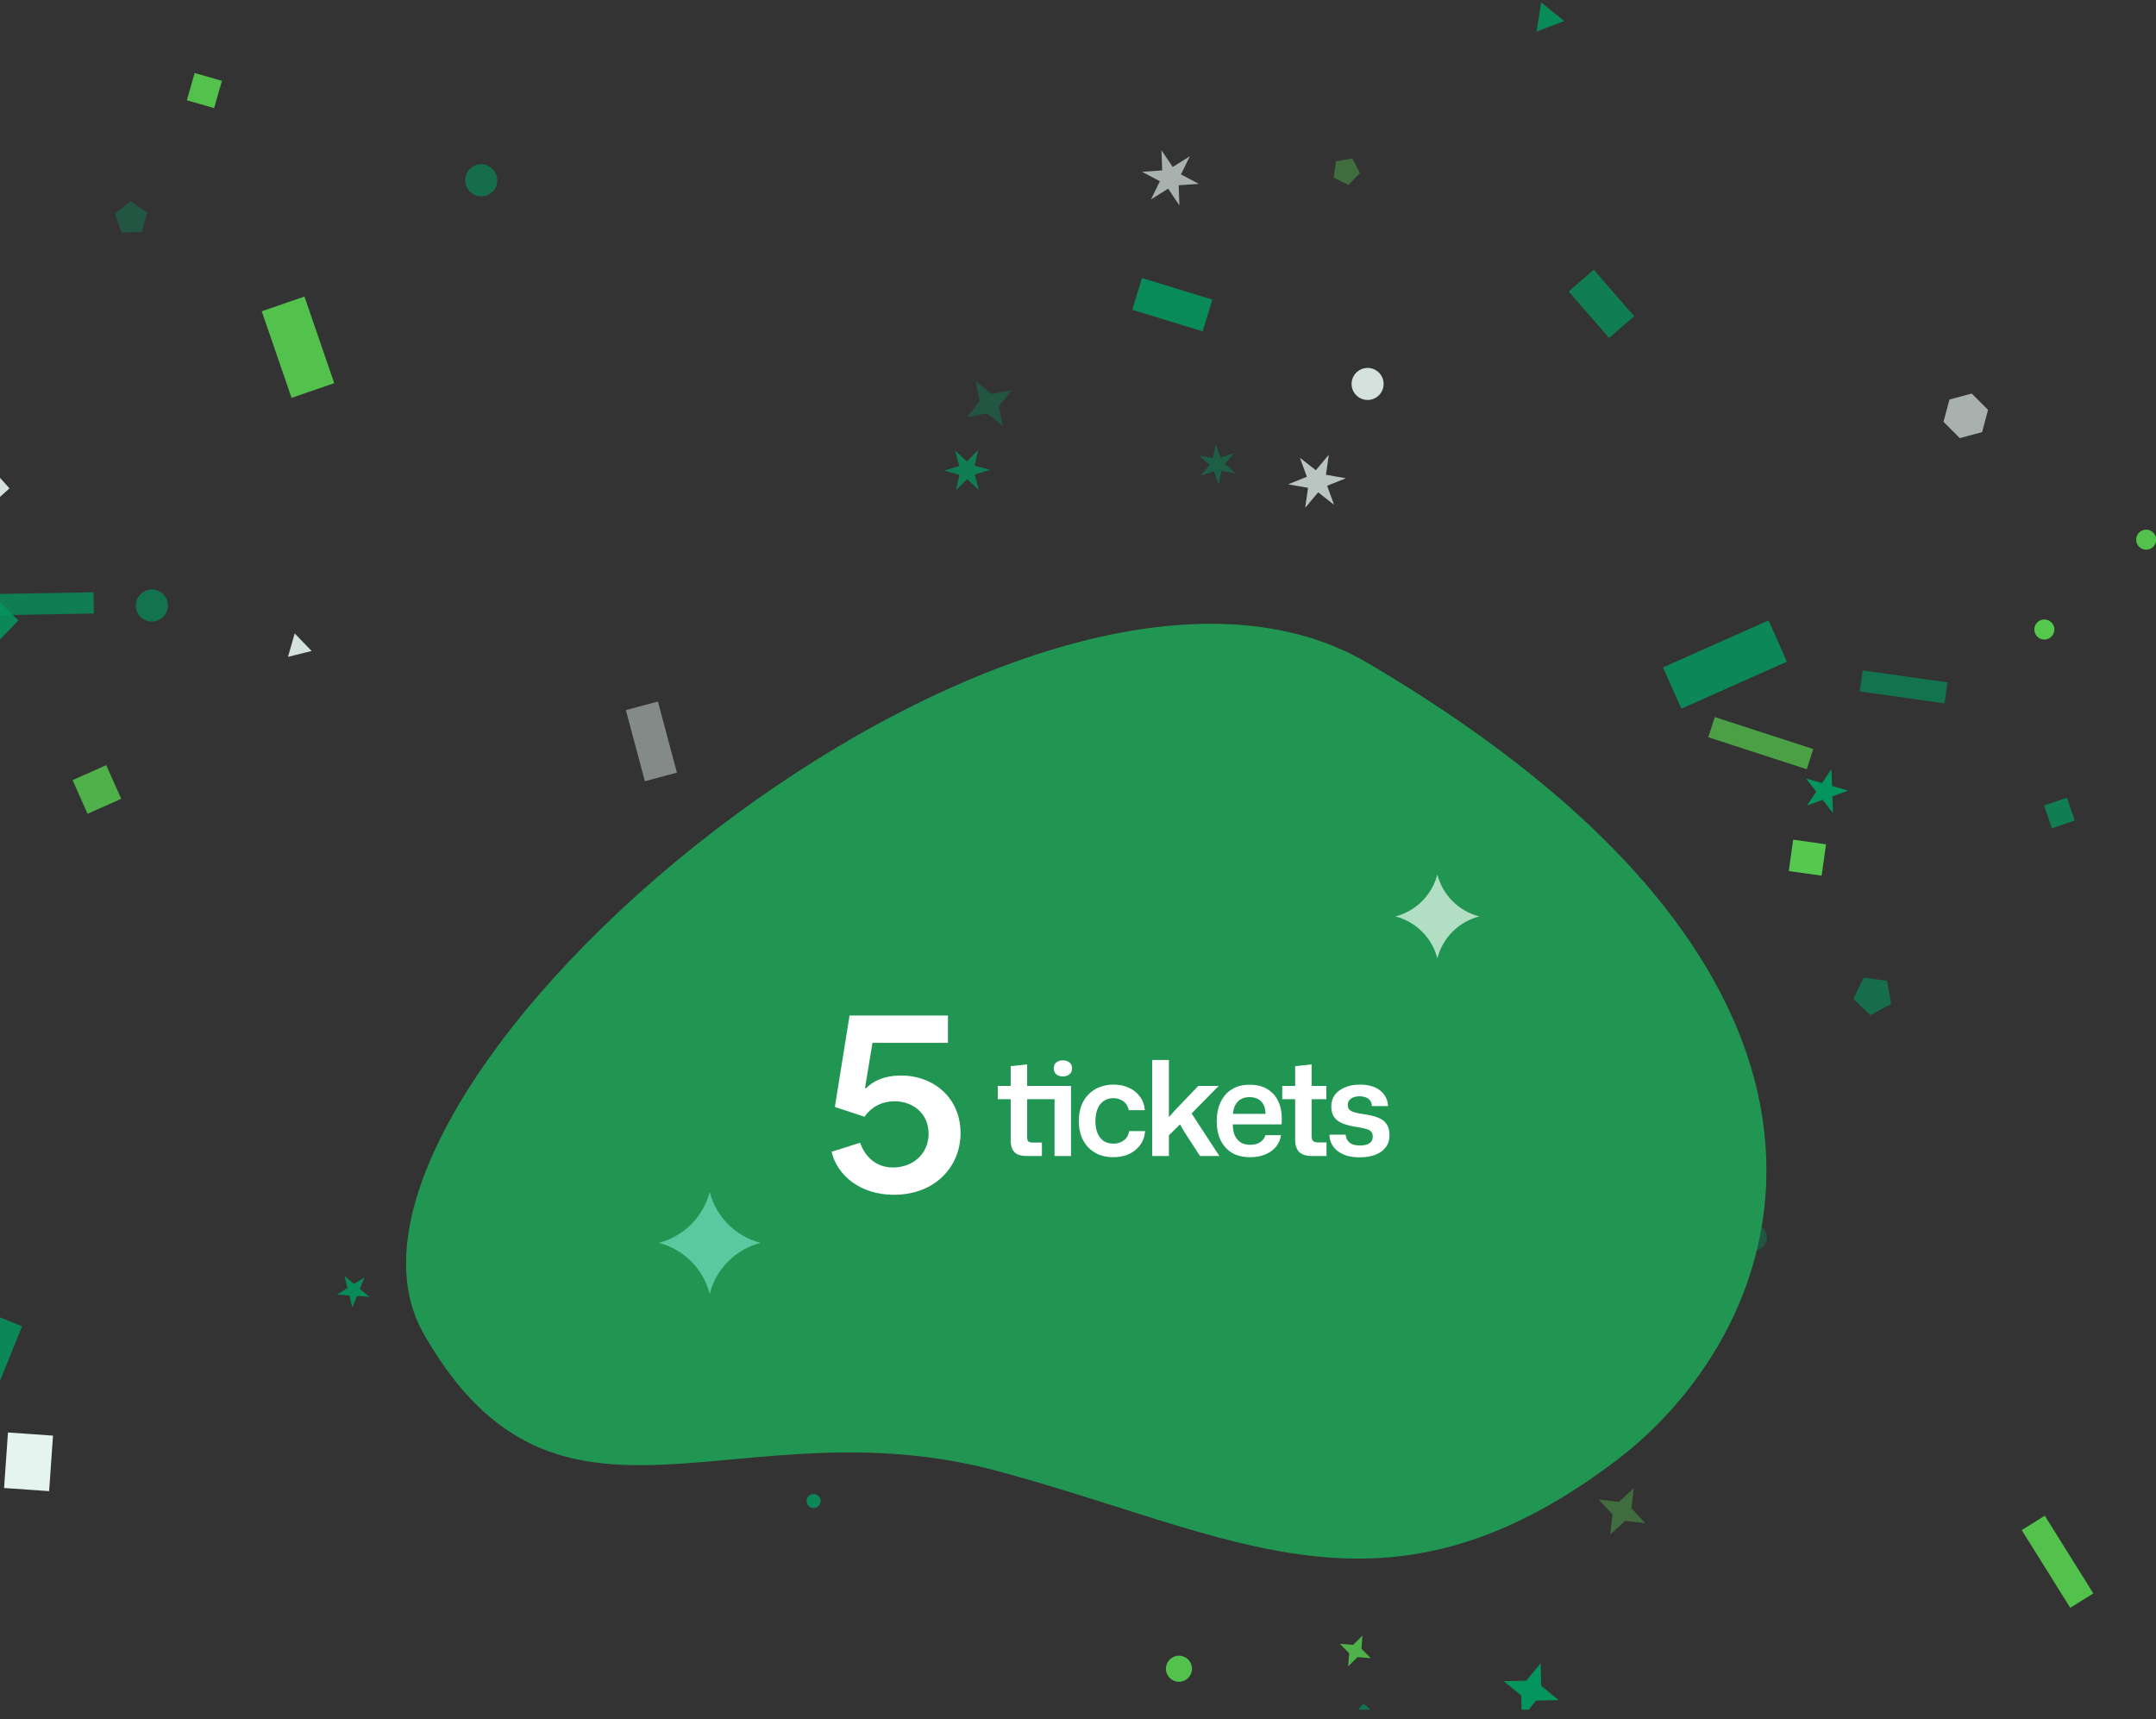 <svg width="360" height="287" viewBox="0 0 360 287" fill="none" xmlns="http://www.w3.org/2000/svg">
<rect x="0" y="0" width="360" height="287" fill="#333333" stroke="none"/>
<g clip-path="url(#clip0_3_5651)">
<rect x="190.682" y="46.425" width="12.29" height="5.54" transform="rotate(17 190.682 46.425)" fill="#04955E" fill-opacity="0.9"/>
<rect x="223.682" y="200.425" width="13.29" height="6.54" transform="rotate(-180 223.682 200.425)" fill="#E6F4EF" fill-opacity="0.45"/>
<rect x="298.682" y="145.425" width="5.29" height="5.54" transform="rotate(-82 298.682 145.425)" fill="#58DA50" fill-opacity="0.9"/>
<rect x="107.682" y="130.425" width="12.29" height="5.54" transform="rotate(-105 107.682 130.425)" fill="#E6F4EF" fill-opacity="0.45"/>
<rect x="345.682" y="268.425" width="15.29" height="4.54" transform="rotate(-122 345.682 268.425)" fill="#58DA50" fill-opacity="0.85"/>
<rect x="133.682" y="170.425" width="7.29" height="5.54" transform="rotate(14 133.682 170.425)" fill="#E6F4EF" fill-opacity="0.6"/>
<rect x="3.682" y="221.425" width="14.29" height="5.54" transform="rotate(112 3.682 221.425)" fill="#04955E" fill-opacity="0.85"/>
<rect x="268.682" y="56.425" width="10.29" height="5.54" transform="rotate(-131 268.682 56.425)" fill="#04955E" fill-opacity="0.75"/>
<rect x="227.682" y="284.425" width="11.29" height="6.54" transform="rotate(42 227.682 284.425)" fill="#04955E" fill-opacity="0.65"/>
<rect x="0.682" y="248.425" width="9.29" height="7.54" transform="rotate(-86 0.682 248.425)" fill="#E6F4EF"/>
<rect x="-9.318" y="69.425" width="16.29" height="3.54" transform="rotate(48 -9.318 69.425)" fill="#E6F4EF" fill-opacity="0.9"/>
<rect x="324.682" y="117.425" width="14.29" height="3.54" transform="rotate(-172 324.682 117.425)" fill="#04955E" fill-opacity="0.65"/>
<rect x="-4.318" y="96.425" width="10.29" height="6.54" transform="rotate(44 -4.318 96.425)" fill="#04955E" fill-opacity="0.85"/>
<rect x="15.682" y="102.425" width="19.29" height="3.54" transform="rotate(179 15.682 102.425)" fill="#04955E" fill-opacity="0.75"/>
<rect x="301.682" y="128.425" width="17.29" height="3.54" transform="rotate(-162 301.682 128.425)" fill="#58DA50" fill-opacity="0.65"/>
<rect x="277.682" y="111.425" width="19.29" height="7.54" transform="rotate(-24 277.682 111.425)" fill="#04955E" fill-opacity="0.85"/>
<rect x="48.682" y="66.425" width="15.29" height="7.54" transform="rotate(-109 48.682 66.425)" fill="#58DA50" fill-opacity="0.85"/>
<circle cx="130.357" cy="160.1" r="2.675" fill="#58DA50" fill-opacity="0.65"/>
<circle cx="341.357" cy="105.1" r="1.675" fill="#58DA50" fill-opacity="0.9"/>
<circle cx="228.357" cy="64.1" r="2.675" fill="#E6F4EF" fill-opacity="0.9"/>
<circle cx="358.357" cy="90.1" r="1.675" fill="#58DA50" fill-opacity="0.85"/>
<circle cx="25.357" cy="101.1" r="2.675" fill="#04955E" fill-opacity="0.65"/>
<circle cx="80.357" cy="30.1" r="2.675" fill="#04955E" fill-opacity="0.6"/>
<circle cx="146.357" cy="181.1" r="3.675" fill="#E6F4EF" fill-opacity="0.45"/>
<circle cx="135.857" cy="250.6" r="1.175" fill="#04955E" fill-opacity="0.85"/>
<circle cx="195.857" cy="246.6" r="3.175" fill="#04955E" fill-opacity="0.75"/>
<circle cx="93.357" cy="189.1" r="3.675" fill="#04955E" fill-opacity="0.35"/>
<circle cx="253.857" cy="145.6" r="2.175" fill="#58DA50" fill-opacity="0.35"/>
<circle cx="196.857" cy="278.6" r="2.175" fill="#58DA50" fill-opacity="0.85"/>
<circle cx="292.857" cy="206.6" r="2.175" fill="#04955E" fill-opacity="0.35"/>
<path d="M202.171 166.798L206.614 167.661L207.165 172.154L203.063 174.066L199.977 170.756L202.171 166.798Z" fill="#04955E" fill-opacity="0.6"/>
<path d="M315.091 163.752L315.775 167.63L312.298 169.479L309.465 166.743L311.192 163.204L315.091 163.752Z" fill="#04955E" fill-opacity="0.6"/>
<path d="M52.034 108.684L48.084 109.668L49.206 105.756L52.034 108.684Z" fill="#E6F4EF" fill-opacity="0.9"/>
<path d="M20.319 38.831L19.173 35.683L21.813 33.62L24.591 35.494L23.667 38.714L20.319 38.831Z" fill="#04955E" fill-opacity="0.35"/>
<path d="M-0.344 185.103L-0.838 187.91L-3.517 188.884L-5.7 187.052L-5.205 184.246L-2.527 183.271L-0.344 185.103Z" fill="#58DA50" fill-opacity="0.85"/>
<path d="M330.959 72.147L327.24 73.144L324.518 70.421L325.515 66.702L329.233 65.706L331.956 68.428L330.959 72.147Z" fill="#E6F4EF" fill-opacity="0.65"/>
<path d="M346.432 136.986L342.621 138.299L341.309 134.488L345.12 133.175L346.432 136.986Z" fill="#04955E" fill-opacity="0.75"/>
<path d="M225.794 26.455L227.091 28.894L225.172 30.881L222.689 29.67L223.073 26.935L225.794 26.455Z" fill="#58DA50" fill-opacity="0.35"/>
<path d="M177.034 186.166L177.602 183.886L179.861 183.238L181.552 184.87L180.983 187.151L178.724 187.798L177.034 186.166Z" fill="#58DA50" fill-opacity="0.45"/>
<path d="M168.09 142.111L171.915 140.718L171.208 144.727L168.09 142.111Z" fill="#04955E" fill-opacity="0.35"/>
<path d="M257.342 0.403L261.179 3.51L256.57 5.279L257.342 0.403Z" fill="#04955E" fill-opacity="0.9"/>
<path d="M14.621 135.866L12.118 130.246L17.738 127.744L20.241 133.364L14.621 135.866Z" fill="#58DA50" fill-opacity="0.75"/>
<path d="M35.752 18.049L31.198 16.743L32.503 12.189L37.057 13.495L35.752 18.049Z" fill="#58DA50" fill-opacity="0.85"/>
<path d="M219.02 111.263L215.753 112.583L215.999 116.098L213.734 113.399L210.466 114.719L212.334 111.731L210.069 109.031L213.488 109.884L215.355 106.895L215.601 110.411L219.02 111.263Z" fill="#04955E" fill-opacity="0.65"/>
<path d="M306.064 135.742L304.342 133.537L301.713 134.494L303.277 132.175L301.555 129.971L304.244 130.742L305.808 128.423L305.906 131.218L308.595 131.989L305.966 132.946L306.064 135.742Z" fill="#04955E"/>
<path d="M229.567 231.162L230.377 228.277L228.715 225.784L231.6 226.595L234.093 224.932L233.282 227.817L234.945 230.31L232.06 229.5L229.567 231.162Z" fill="#04955E" fill-opacity="0.85"/>
<path d="M157.614 78.575L160.178 77.795L159.481 75.208L161.438 77.038L163.33 75.141L162.724 77.751L165.313 78.441L162.75 79.221L163.447 81.808L161.49 79.978L159.597 81.876L160.203 79.266L157.614 78.575Z" fill="#04955E" fill-opacity="0.75"/>
<path d="M78.905 219.066L77.945 217.33L76.179 218.233L77.203 216.534L75.538 215.456L77.521 215.493L77.623 213.512L78.582 215.248L80.348 214.345L79.324 216.044L80.989 217.122L79.006 217.085L78.905 219.066Z" fill="#58DA50" fill-opacity="0.85"/>
<path d="M225.099 278.22L225.28 276.01L223.72 274.433L225.931 274.614L227.508 273.054L227.326 275.265L228.886 276.842L226.675 276.66L225.099 278.22Z" fill="#58DA50" fill-opacity="0.75"/>
<path d="M234.532 242.579L236.466 241.837L236.357 239.769L237.66 241.378L239.593 240.636L238.466 242.373L239.769 243.982L237.769 243.446L236.641 245.182L236.533 243.115L234.532 242.579Z" fill="#58DA50"/>
<path d="M254.096 286.846L254.01 283.072L251.089 280.681L254.863 280.595L257.254 277.674L257.34 281.448L260.261 283.839L256.487 283.925L254.096 286.846Z" fill="#04955E"/>
<path d="M168.922 65.153L166.806 67.796L167.434 71.123L164.791 69.006L161.465 69.634L163.581 66.992L162.953 63.665L165.595 65.782L168.922 65.153Z" fill="#04955E" fill-opacity="0.35"/>
<path d="M222.758 84.276L220.101 82.194L217.934 84.782L218.408 81.441L215.084 80.859L218.215 79.598L217.056 76.428L219.714 78.509L221.88 75.921L221.406 79.263L224.731 79.845L221.6 81.105L222.758 84.276Z" fill="#E6F4EF" fill-opacity="0.75"/>
<path d="M274.707 254.301L271.344 253.906L268.856 256.202L269.251 252.839L266.955 250.351L270.317 250.746L272.806 248.45L272.411 251.812L274.707 254.301Z" fill="#58DA50" fill-opacity="0.35"/>
<path d="M190.69 28.681L194.057 28.45L193.935 25.076L195.819 27.877L198.679 26.085L197.196 29.117L200.178 30.698L196.811 30.929L196.933 34.302L195.049 31.501L192.189 33.293L193.672 30.262L190.69 28.681Z" fill="#E6F4EF" fill-opacity="0.65"/>
<path d="M203.023 74.191L203.818 76.383L206.034 75.66L204.534 77.444L206.268 79.001L203.973 78.594L203.491 80.875L202.696 78.683L200.48 79.406L201.981 77.622L200.246 76.064L202.542 76.472L203.023 74.191Z" fill="#04955E" fill-opacity="0.45"/>
<path d="M60.865 213.257L60.089 215.177L61.675 216.508L59.61 216.363L58.834 218.283L58.333 216.274L56.268 216.129L58.024 215.032L57.523 213.023L59.109 214.354L60.865 213.257Z" fill="#04955E" fill-opacity="0.9"/>
</g>
<g clip-path="url(#clip1_3_5651)">
<path d="M70.749 222.697C47.148 181.421 171.395 77.173 228.347 110.675C319.891 164.525 299.742 221.408 269.573 244.066C231.041 273.005 206.368 256.325 166.667 245.62C122.874 233.812 93.307 262.15 70.749 222.697Z" fill="#219653"/>
<path d="M149.251 199.473C143.747 199.473 139.834 196.334 138.845 192.292L143.618 190.787C144.521 193.324 146.456 194.915 149.122 194.915C152.433 194.915 155.056 192.636 155.056 189.282C155.056 185.928 152.476 183.864 149.38 183.864C147.144 183.864 145.424 184.896 144.349 186.444L139.404 184.81L141.855 169.545H158.281V174.103H145.682L144.435 181.671H144.65C145.639 180.596 147.531 179.564 150.455 179.564C155.916 179.564 160.388 183.305 160.388 189.153C160.388 194.829 156.088 199.473 149.251 199.473Z" fill="white"/>
<path d="M171.532 193C170.813 193 170.248 192.897 169.838 192.692C169.442 192.472 169.163 192.164 169.002 191.768C168.84 191.372 168.76 190.895 168.76 190.338V183.518H166.604V181.296H168.76V177.996L171.51 177.71V181.296H178.836V193H176.086V183.518H171.51V189.832C171.51 190.213 171.583 190.463 171.73 190.58C171.891 190.697 172.14 190.756 172.478 190.756H173.974V193H171.532ZM177.472 179.712C177.032 179.712 176.665 179.595 176.372 179.36C176.093 179.111 175.954 178.781 175.954 178.37C175.954 177.945 176.093 177.615 176.372 177.38C176.665 177.145 177.032 177.028 177.472 177.028C177.926 177.028 178.293 177.145 178.572 177.38C178.865 177.615 179.012 177.945 179.012 178.37C179.012 178.781 178.865 179.111 178.572 179.36C178.293 179.595 177.926 179.712 177.472 179.712ZM185.878 193.198C185.013 193.198 184.228 193.059 183.524 192.78C182.82 192.487 182.212 192.076 181.698 191.548C181.185 191.005 180.796 190.367 180.532 189.634C180.268 188.886 180.136 188.057 180.136 187.148C180.136 186.239 180.268 185.41 180.532 184.662C180.811 183.914 181.207 183.276 181.72 182.748C182.234 182.205 182.85 181.795 183.568 181.516C184.287 181.223 185.086 181.076 185.966 181.076C186.934 181.076 187.792 181.259 188.54 181.626C189.303 181.978 189.912 182.477 190.366 183.122C190.836 183.753 191.1 184.493 191.158 185.344H188.474C188.386 184.904 188.218 184.537 187.968 184.244C187.734 183.951 187.433 183.731 187.066 183.584C186.714 183.423 186.326 183.342 185.9 183.342C185.416 183.342 184.991 183.437 184.624 183.628C184.258 183.804 183.942 184.061 183.678 184.398C183.429 184.735 183.238 185.139 183.106 185.608C182.974 186.063 182.908 186.576 182.908 187.148C182.908 187.984 183.033 188.681 183.282 189.238C183.532 189.795 183.876 190.221 184.316 190.514C184.771 190.793 185.292 190.932 185.878 190.932C186.377 190.932 186.81 190.844 187.176 190.668C187.558 190.492 187.866 190.25 188.1 189.942C188.335 189.619 188.482 189.253 188.54 188.842H191.202C191.144 189.722 190.872 190.492 190.388 191.152C189.919 191.797 189.296 192.303 188.518 192.67C187.756 193.022 186.876 193.198 185.878 193.198ZM192.386 193V176.962H195.18V186.51L196.17 185.388L200.086 181.296H203.496L198.964 185.894L203.606 193H200.372L197.732 188.93L197.028 187.72L195.18 189.546V193H192.386ZM208.752 193.198C207.564 193.198 206.552 192.956 205.716 192.472C204.895 191.973 204.264 191.277 203.824 190.382C203.384 189.473 203.164 188.417 203.164 187.214C203.164 185.967 203.384 184.889 203.824 183.98C204.264 183.056 204.895 182.345 205.716 181.846C206.537 181.347 207.513 181.098 208.642 181.098C209.933 181.098 210.989 181.384 211.81 181.956C212.646 182.513 213.247 183.291 213.614 184.288C213.981 185.285 214.105 186.429 213.988 187.72H205.848C205.848 188.468 205.965 189.099 206.2 189.612C206.449 190.111 206.787 190.492 207.212 190.756C207.652 191.005 208.165 191.13 208.752 191.13C209.441 191.13 209.999 190.983 210.424 190.69C210.864 190.397 211.157 190.008 211.304 189.524H213.9C213.783 190.287 213.489 190.947 213.02 191.504C212.551 192.047 211.949 192.465 211.216 192.758C210.483 193.051 209.661 193.198 208.752 193.198ZM205.848 186.246L205.606 185.96H211.568L211.304 186.268C211.333 185.549 211.238 184.963 211.018 184.508C210.798 184.053 210.483 183.716 210.072 183.496C209.661 183.276 209.185 183.166 208.642 183.166C208.085 183.166 207.601 183.283 207.19 183.518C206.779 183.753 206.457 184.105 206.222 184.574C205.987 185.029 205.863 185.586 205.848 186.246ZM219.052 193C218.113 193 217.409 192.78 216.94 192.34C216.485 191.885 216.258 191.167 216.258 190.184V183.518H214.102V181.296H216.258V177.996L219.008 177.71V181.296H221.472V183.518H219.008V189.678C219.008 190.074 219.096 190.353 219.272 190.514C219.462 190.661 219.734 190.734 220.086 190.734H221.494V193H219.052ZM227.02 193.22C226.243 193.22 225.546 193.132 224.93 192.956C224.329 192.765 223.808 192.509 223.368 192.186C222.943 191.849 222.605 191.453 222.356 190.998C222.121 190.529 221.997 190.008 221.982 189.436H224.688C224.732 189.861 224.857 190.206 225.062 190.47C225.267 190.734 225.539 190.932 225.876 191.064C226.228 191.181 226.631 191.24 227.086 191.24C227.79 191.24 228.318 191.115 228.67 190.866C229.037 190.602 229.22 190.243 229.22 189.788C229.22 189.421 229.132 189.143 228.956 188.952C228.795 188.747 228.531 188.593 228.164 188.49C227.812 188.373 227.335 188.27 226.734 188.182C225.737 188.035 224.908 187.837 224.248 187.588C223.588 187.324 223.097 186.965 222.774 186.51C222.451 186.055 222.29 185.454 222.29 184.706C222.29 183.973 222.488 183.335 222.884 182.792C223.295 182.249 223.859 181.831 224.578 181.538C225.297 181.23 226.133 181.076 227.086 181.076C228.025 181.076 228.839 181.223 229.528 181.516C230.217 181.809 230.753 182.227 231.134 182.77C231.53 183.313 231.743 183.943 231.772 184.662H229.066C229.066 184.281 228.971 183.973 228.78 183.738C228.604 183.503 228.362 183.327 228.054 183.21C227.761 183.093 227.416 183.034 227.02 183.034C226.404 183.034 225.92 183.166 225.568 183.43C225.216 183.679 225.04 184.024 225.04 184.464C225.04 184.787 225.128 185.051 225.304 185.256C225.495 185.447 225.795 185.601 226.206 185.718C226.617 185.835 227.145 185.938 227.79 186.026C228.729 186.158 229.506 186.349 230.122 186.598C230.753 186.847 231.222 187.207 231.53 187.676C231.853 188.145 232.014 188.769 232.014 189.546C232.014 190.323 231.801 190.991 231.376 191.548C230.965 192.091 230.386 192.509 229.638 192.802C228.89 193.081 228.017 193.22 227.02 193.22Z" fill="white"/>
<path d="M118.5 199C119.575 203.169 122.831 206.425 127 207.5C122.831 208.575 119.575 211.831 118.5 216C117.425 211.831 114.169 208.575 110 207.5C114.169 206.425 117.425 203.169 118.5 199Z" fill="#59CA9F"/>
<path d="M240 146C240.886 149.433 243.567 152.114 247 153C243.567 153.886 240.886 156.567 240 160C239.114 156.567 236.433 153.886 233 153C236.433 152.114 239.114 149.433 240 146Z" fill="#B2DEC4"/>
</g>
<defs>
<clipPath id="clip0_3_5651">
<rect width="394" height="285" fill="white" transform="translate(-18.318 0.425)"/>
</clipPath>
<clipPath id="clip1_3_5651">
<rect width="310" height="230" fill="white" transform="translate(25 57)"/>
</clipPath>
</defs>
</svg>
